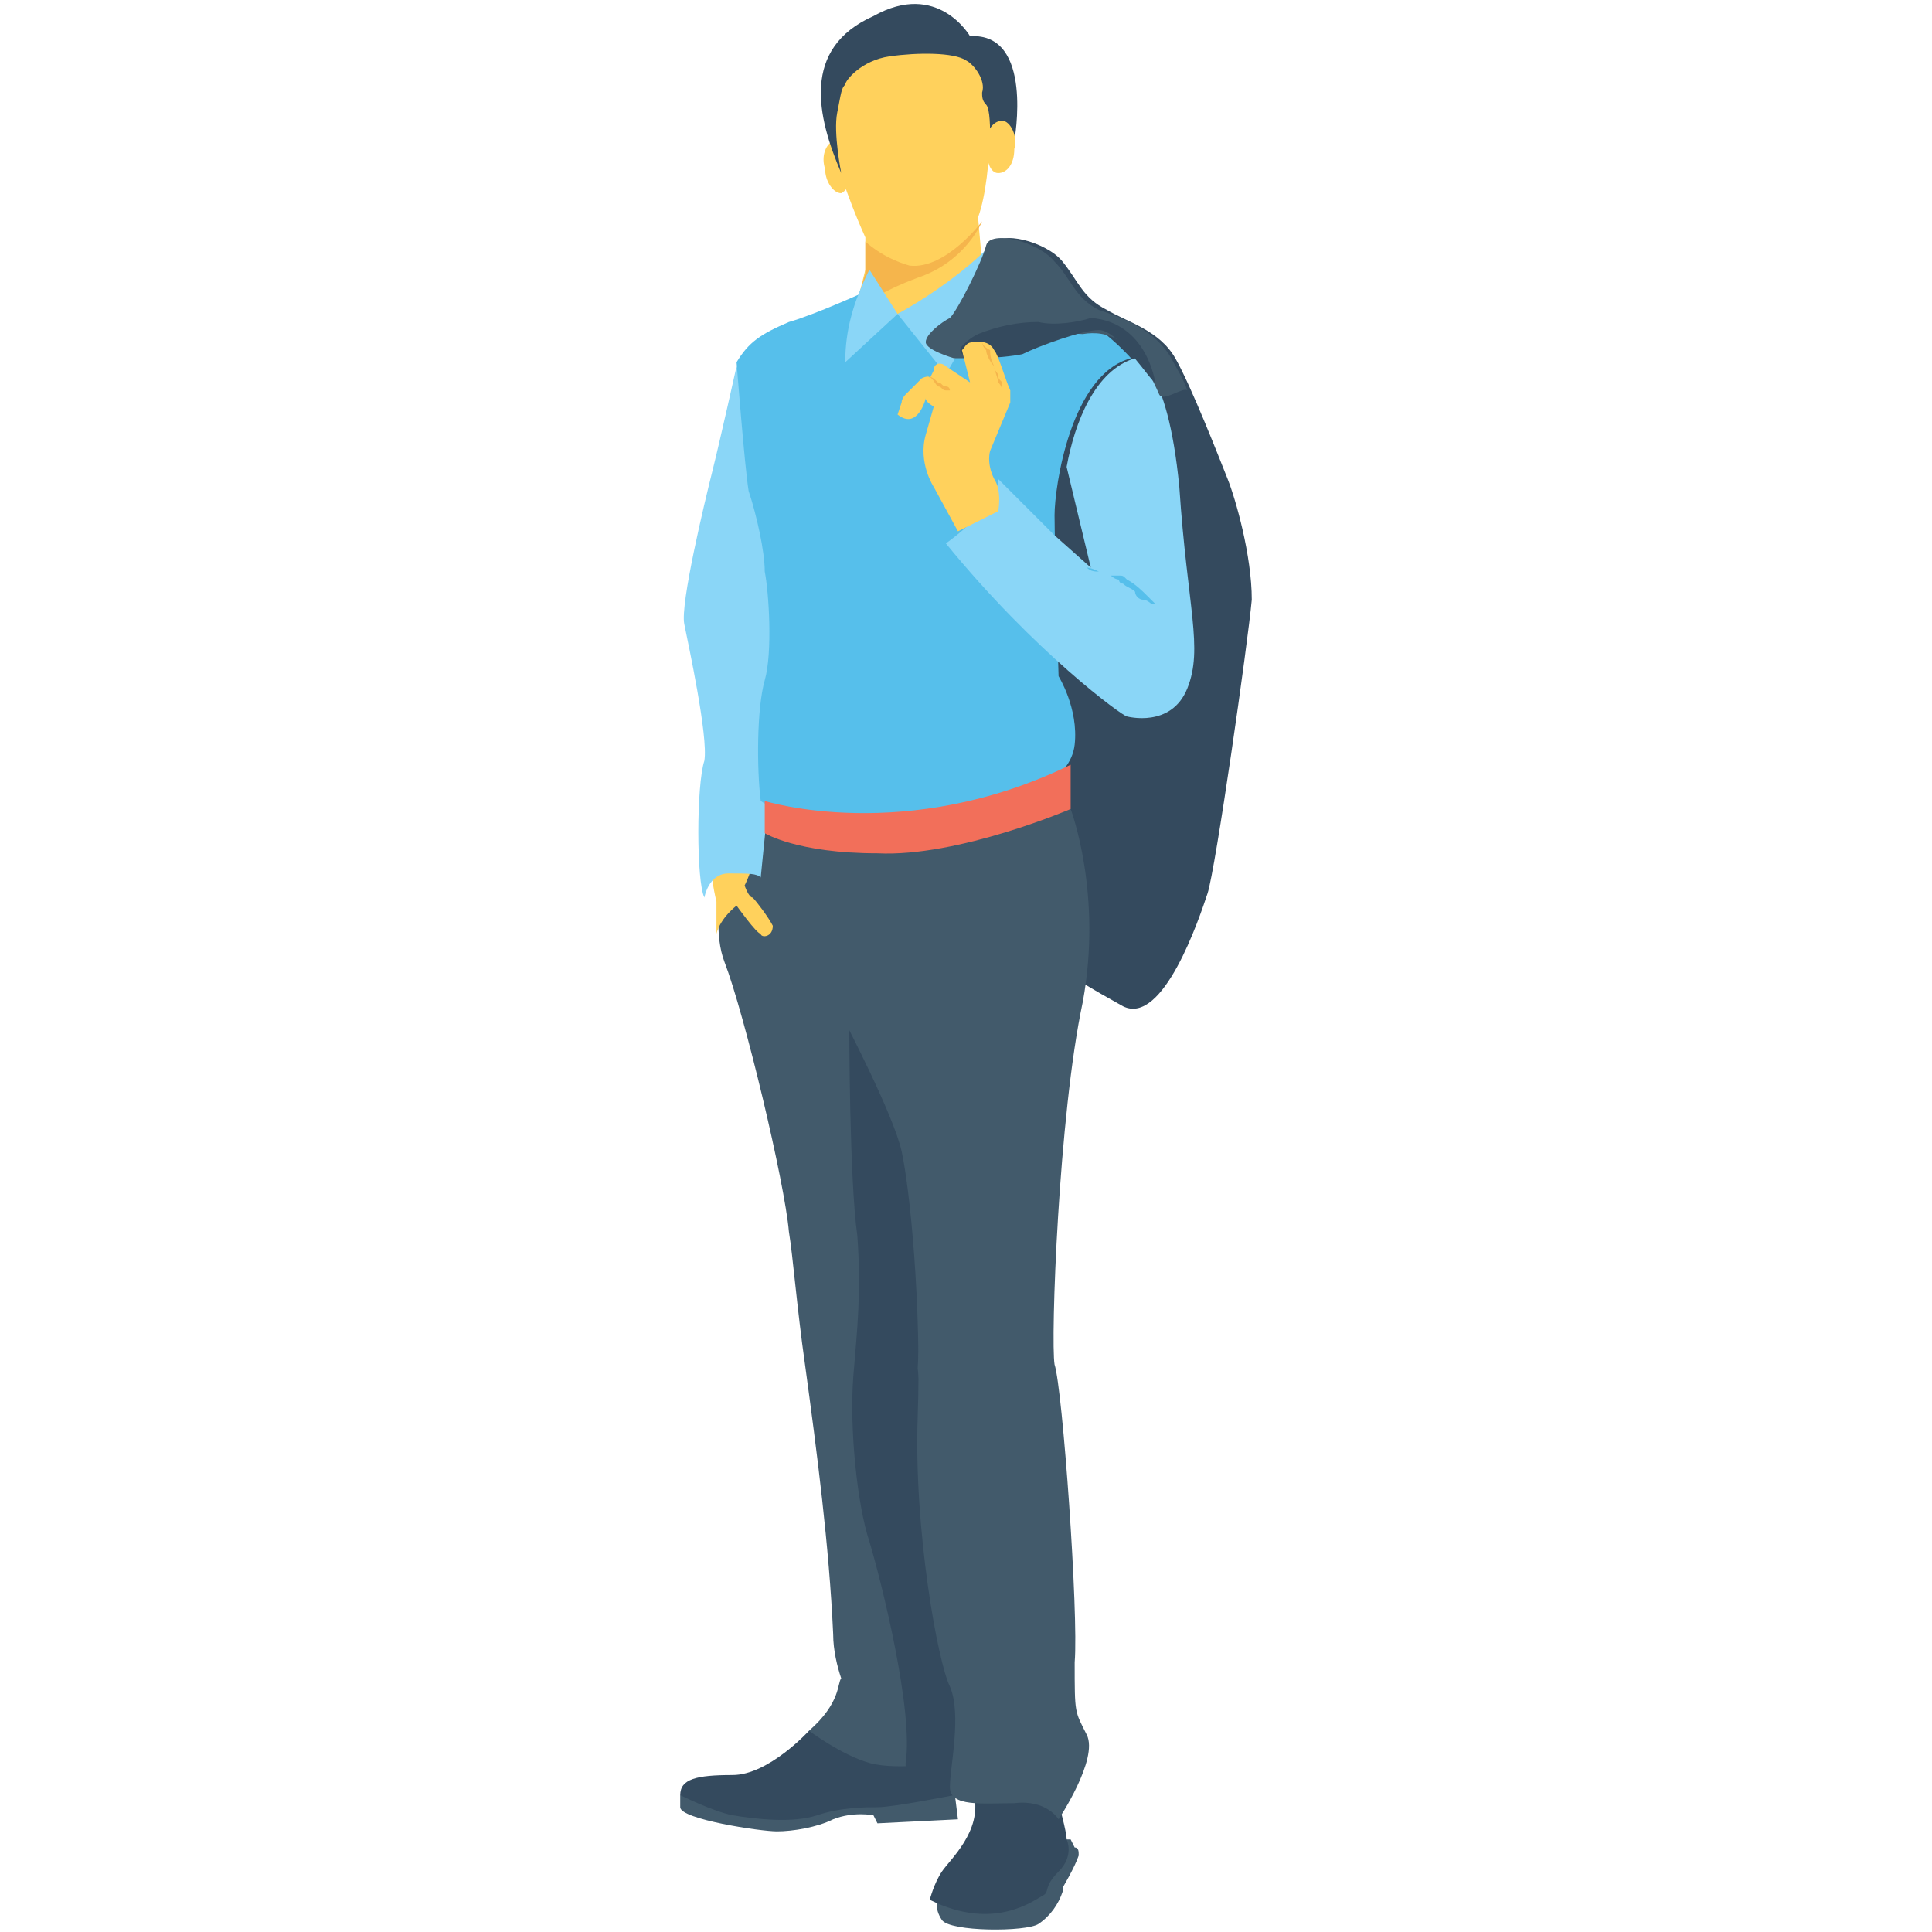 <?xml version="1.0" encoding="utf-8"?>
<!-- Generator: Adobe Illustrator 18.0.0, SVG Export Plug-In . SVG Version: 6.00 Build 0)  -->
<!DOCTYPE svg PUBLIC "-//W3C//DTD SVG 1.1//EN" "http://www.w3.org/Graphics/SVG/1.1/DTD/svg11.dtd">
<svg version="1.1" id="Layer_1" xmlns="http://www.w3.org/2000/svg" xmlns:xlink="http://www.w3.org/1999/xlink" x="0px" y="0px"
	 viewBox="0 0 48 48" enable-background="new 0 0 48 48" xml:space="preserve">
<g>
	<g>
		<g>
			<path fill="#425A6B" d="M16.9,44.6c0,0,0,0,0,0.3c0,0.3,2,0.6,2.4,0.6c0.4,0,1-0.1,1.4-0.3c0.5-0.2,1-0.1,1-0.1l0.1,0.2l2-0.1
				l-0.1-0.8L16.9,44.6z"/>
		</g>
	</g>
	<g>
		<g>
			<path fill="#344A5E" d="M16.9,44.6c0,0,0.8,0.4,1.3,0.5c0.6,0.1,1.5,0.2,2.1,0c0.6-0.2,1.2-0.2,1.5-0.2c0.4,0,1.9-0.3,1.9-0.3
				v-1.3L20.1,43c0,0-1,1.1-1.9,1.1C17.3,44.1,16.9,44.2,16.9,44.6z"/>
		</g>
	</g>
	<g>
		<g>
			<path fill="#425A6B" d="M26.7,45.9c0.1,0,0.1,0.1,0.1,0.2c-0.1,0.3-0.4,0.8-0.4,0.8c0,0,0,0.1,0,0.1c-0.1,0.3-0.3,0.6-0.6,0.8
				c-0.3,0.2-2.2,0.2-2.4-0.1c-0.2-0.3-0.1-0.5-0.1-0.5l0.6-0.4l2.2-1.3l0.4,0.2l0.1,0L26.7,45.9z"/>
		</g>
	</g>
	<g>
		<g>
			<path fill="#344A5E" d="M26.3,44.8c0,0,0.2,0.7,0.2,0.9c0,0,0.2,0.4-0.2,0.8c-0.4,0.4-0.2,0.5-0.4,0.6s-1.2,0.9-2.8,0.1
				c0,0,0.1-0.4,0.3-0.7c0.2-0.3,1-1,0.8-1.9c-0.2-0.9,1.6-0.6,1.6-0.6L26.3,44.8z"/>
		</g>
	</g>
	<g>
		<g>
			<path fill="#425A6B" d="M20.1,43c0,0,0.8,0.6,1.5,0.8c0.7,0.2,2.2,0,2.4-0.2l-1-9.5l0.3-6.1l-1.7-7.1l-3.2-0.7
				c0,0-0.9,2.4-0.4,3.7c0.5,1.3,1.5,5.5,1.6,6.7c0.1,0.6,0.2,1.9,0.4,3.3c0.3,2.2,0.6,4.5,0.7,6.7c0,0.4,0.1,0.8,0.2,1.1
				C20.8,41.8,20.9,42.3,20.1,43z"/>
		</g>
	</g>
	<g>
		<g>
			<path fill="#FFD15C" d="M18.7,21.5c0,0-0.1,0.3-0.2,0.5c0,0,0.1,0.3,0.2,0.3c0.1,0.1,0.4,0.5,0.5,0.7c0,0.3-0.3,0.3-0.3,0.2
				c-0.1,0-0.6-0.7-0.6-0.7s-0.4,0.3-0.5,0.7c0,0,0-0.6,0-0.8c0,0-0.2-0.8-0.1-1.1L18.7,21.5z"/>
		</g>
	</g>
	<g>
		<g>
			<path fill="#344A5E" d="M23.9,43.5c0,0.1-0.1,0.1-0.1,0.2v0c-0.2,0.1-0.8,0.2-1.3,0.2c0,0,0-0.1,0-0.1c0.2-1.3-0.6-4.5-0.9-5.5
				c-0.3-0.9-0.5-2.8-0.4-4.1c0.1-1.2,0.2-2.1,0.1-3.5c-0.2-1.4-0.2-5.2-0.2-5.2l1.7,1l0.3,1.4l-0.3,6.1L23.9,43.5z"/>
		</g>
	</g>
	<g>
		<g>
			<path fill="#344A5E" d="M23.9,8.9c0,0-0.7-0.2-0.7-0.4c0-0.2,0.4-0.5,0.6-0.6c0.2-0.1,0.8-1.3,0.9-1.8c0.1-0.4,1.3-0.1,1.7,0.4
				c0.4,0.5,0.5,0.9,1.1,1.2C28,8,28.8,8.2,29.2,8.9c0.4,0.7,1.1,2.5,1.3,3c0.2,0.5,0.6,1.9,0.6,3C31,16,30.2,21.6,30,22.2
				c-0.2,0.6-1.1,3.3-2.1,2.8c-0.9-0.5-1.2-0.7-1.2-0.7L24.1,11l2.5-2.1L23.9,8.9z"/>
		</g>
	</g>
	<g>
		<g>
			<path fill="#425A6B" d="M26.6,20.1c0,0,0.8,2.1,0.3,4.8c-0.6,2.8-0.8,8.4-0.7,9c0.2,0.6,0.6,6.2,0.5,7.4c0,1.3,0,1.2,0.3,1.8
				c0.3,0.6-0.7,2.1-0.7,2.1s-0.3-0.5-1.1-0.4c-0.8,0-1.6,0.1-1.6-0.4c0-0.5,0.3-1.8,0-2.5c-0.3-0.6-0.9-3.9-0.8-6.7
				c0.1-2.8-0.2-5.7-0.4-6.6c-0.2-0.9-1.4-3.2-1.4-3.2L21,20.4C21,20.4,26,20.3,26.6,20.1z"/>
		</g>
	</g>
	<g>
		<g>
			<path fill="#8AD6F7" d="M18.3,9.1c0,0-0.4,1.8-0.6,2.6s-0.8,3.3-0.7,3.8c0.1,0.5,0.6,2.8,0.5,3.4c-0.2,0.6-0.2,3,0,3.4
				c0,0,0.1-0.6,0.6-0.6c0.5,0,0.7,0,0.8,0.1l0.3-3l0.5-5.7L18.3,9.1z"/>
		</g>
	</g>
	<g>
		<g>
			<path fill="#FFD15C" d="M22.5,1l1.6,0.2l0.5,0.8c0,0,0.1,2.3-0.3,3.4l0.2,2.3L21,8.7l0.5-2l0-0.8c0,0-0.6-1.3-0.8-2.3
				C20.6,2.8,20.4,0.6,22.5,1z"/>
		</g>
	</g>
	<g>
		<g>
			<path fill="#F5B54C" d="M24.4,5.5c0,0-0.4,1-1.6,1.4c-0.8,0.3-1.3,0.6-1.6,0.9l0.3-1l0-0.8c0,0,0.4,0.4,1.1,0.6
				C23.5,6.7,24.4,5.5,24.4,5.5z"/>
		</g>
	</g>
	<g>
		<g>
			<path fill="#FFD15C" d="M21.1,4.1c0.1,0.3,0,0.6-0.2,0.7c-0.2,0-0.4-0.3-0.4-0.6c-0.1-0.3,0-0.6,0.2-0.7
				C20.9,3.5,21.1,3.7,21.1,4.1z"/>
		</g>
	</g>
	<g>
		<g>
			<path fill="#344A5E" d="M20.9,4.3c0,0-0.2-1-0.1-1.5c0.1-0.5,0.1-0.6,0.2-0.7c0-0.1,0.4-0.6,1.1-0.7c0.7-0.1,1.6-0.1,1.9,0.1
				c0.2,0.1,0.5,0.5,0.4,0.8c0,0.1,0,0.2,0.1,0.3c0.1,0.1,0.1,0.6,0.1,0.9c0,0.5,0.2,0.8,0.2,0.8l0,0l0.4-0.8c0,0,0.5-2.7-1.1-2.6
				c0,0-0.8-1.4-2.4-0.5C19.9,1.2,20.3,2.9,20.9,4.3z"/>
		</g>
	</g>
	<g>
		<g>
			<path fill="#FFD15C" d="M25.2,3.7c0,0.4-0.2,0.6-0.4,0.6c-0.2,0-0.3-0.3-0.3-0.7c0-0.4,0.2-0.6,0.4-0.6S25.3,3.4,25.2,3.7z"/>
		</g>
	</g>
	<g>
		<g>
			<path fill="#56BFEB" d="M21.6,7.2c0,0-1.3,0.6-2,0.8c-0.7,0.3-1,0.5-1.3,1c0,0,0.2,2.6,0.3,3.2c0.2,0.6,0.4,1.5,0.4,2
				c0.1,0.5,0.2,2,0,2.7s-0.2,2.2-0.1,3l0.8,0.5c0,0,4.1-0.3,4.9-0.4s2-0.6,2.1-1.5c0.1-0.9-0.4-1.7-0.4-1.7s-0.1-3.3-0.1-4
				c0-0.7,0.4-3.5,1.9-3.9c0,0-0.8-0.9-1.5-1.1c-0.7-0.2-2.1-1.6-2.1-1.6C24,7,23.2,7.5,22.3,7.8L21.6,7.2z"/>
		</g>
	</g>
	<g>
		<g>
			<path fill="#F26F5A" d="M19,19.9c0,0,3.5,1.1,7.6-0.9v1.1c0,0-2.8,1.2-4.8,1.1c-2,0-2.8-0.5-2.8-0.5L19,19.9z"/>
		</g>
	</g>
	<g>
		<g>
			<g>
				<path fill="#8AD6F7" d="M29.5,17.1c-0.4,1-1.5,0.7-1.5,0.7c-0.1,0-2.3-1.6-4.5-4.3c0,0,1.3-0.9,1.3-1.6c0,0,1.1,1.1,1.4,1.4
					l0.9,0.8l-0.6-2.5c0.2-1.1,0.7-2.4,1.7-2.7c0,0,0.8,0.1,1.1,3.2C29.5,15.1,29.9,16.1,29.5,17.1z"/>
			</g>
		</g>
	</g>
	<g>
		<g>
			<path fill="#56BFEB" d="M27,14.1C27,14.1,27,14.1,27,14.1c0.1,0.1,0.2,0.1,0.3,0.1c0.1,0,0.2,0.1,0.3,0.1c0.1,0,0.1,0,0.2,0
				c0.1,0,0.1,0,0.2,0.1c0.2,0.1,0.4,0.3,0.5,0.4c0.1,0.1,0.2,0.2,0.2,0.2s0,0-0.1,0c0,0-0.1-0.1-0.2-0.1c-0.1,0-0.2-0.1-0.2-0.2
				c-0.1-0.1-0.2-0.1-0.3-0.2c-0.1,0-0.1-0.1-0.1-0.1c0,0-0.1,0-0.2-0.1c-0.1,0-0.2-0.1-0.3-0.1C27.1,14.1,27,14.1,27,14.1z"/>
		</g>
	</g>
	<g>
		<g>
			<g>
				<path fill="#8AD6F7" d="M22.3,7.8l1.2,1.5L25,6.7l-0.5-0.5C24,6.7,23.2,7.3,22.3,7.8z"/>
			</g>
		</g>
	</g>
	<g>
		<g>
			<g>
				<path fill="#8AD6F7" d="M21.6,6.7l0.7,1.1L21,9C21,8.2,21.2,7.5,21.6,6.7z"/>
			</g>
		</g>
	</g>
	<g>
		<g>
			<path fill="#425A6B" d="M25,8.2l1.9,0.1c0.6-0.1,1.3,0.1,1.9,1.5c0.1,0.2,0.6-0.2,0.7-0.1c-0.1-0.3-0.3-0.6-0.4-0.8
				c-0.4-0.7-1.2-1-1.8-1.2c-0.6-0.3-0.7-0.8-1.1-1.2c-0.4-0.5-1.6-0.8-1.7-0.4c-0.1,0.4-0.7,1.6-0.9,1.8c-0.2,0.1-0.6,0.4-0.6,0.6
				c0,0.2,0.7,0.4,0.7,0.4l0.5,0l0,0C24.4,8.5,24.7,8.2,25,8.2z"/>
		</g>
	</g>
	<g>
		<g>
			<path fill="#344A5E" d="M25.8,8c-0.5,0-1,0.1-1.5,0.3c-0.2,0.1-0.3,0.2-0.4,0.3c-0.3,0.4,1,0.3,1.5,0.2c0.4-0.2,1.5-0.6,1.9-0.6
				c0.5,0,1.3,1.3,1.4,1.3c0,0-0.2-1.5-1.6-1.6C26.8,8,26.2,8.1,25.8,8z"/>
		</g>
	</g>
	<g>
		<g>
			<g>
				<path fill="#FFD15C" d="M24.6,11.2c0,0-0.1,0.3,0.1,0.7c0.2,0.3,0.1,0.8,0.1,0.8l-1,0.5l-0.6-1.1c0,0-0.4-0.6-0.2-1.3
					c0.2-0.7,0.2-0.7,0.2-0.7S23,10,23,9.9c0,0-0.2,0.8-0.7,0.4l0.1-0.3c0-0.1,0.1-0.2,0.1-0.2l0.4-0.4c0,0,0.2-0.1,0.2,0l0.1-0.2
					C23.2,9,23.4,9,23.5,9.1l0.6,0.4l-0.2-0.8C24,8.6,24,8.5,24.2,8.5c0.1,0,0.2,0,0.2,0l0,0c0,0,0.2,0,0.3,0.2
					c0.1,0.1,0.3,0.8,0.4,1c0,0.1,0,0.2,0,0.3L24.6,11.2z"/>
			</g>
		</g>
	</g>
	<g>
		<g>
			<g>
				<g>
					<path fill="#F5B54C" d="M23,9.3C23,9.3,23.1,9.3,23,9.3c0.2,0.1,0.2,0.1,0.3,0.2c0.1,0,0.1,0.1,0.2,0.1c0.1,0,0.1,0.1,0.1,0.1
						s0,0-0.1,0c-0.1,0-0.1-0.1-0.2-0.1C23.2,9.5,23.2,9.4,23,9.3C23.1,9.4,23,9.3,23,9.3z"/>
				</g>
			</g>
		</g>
		<g>
			<g>
				<g>
					<path fill="#F5B54C" d="M24.4,8.5c0,0,0,0.1,0.1,0.2c0,0.1,0.1,0.3,0.2,0.4c0,0.1,0.1,0.2,0.1,0.2c0,0.1,0,0.1,0.1,0.2
						c0,0.1,0,0.2,0,0.2s0-0.1-0.1-0.2c0-0.1-0.1-0.3-0.1-0.4c-0.1-0.2-0.1-0.3-0.1-0.4C24.4,8.6,24.4,8.5,24.4,8.5z"/>
				</g>
			</g>
		</g>
	</g>
</g>
</svg>
